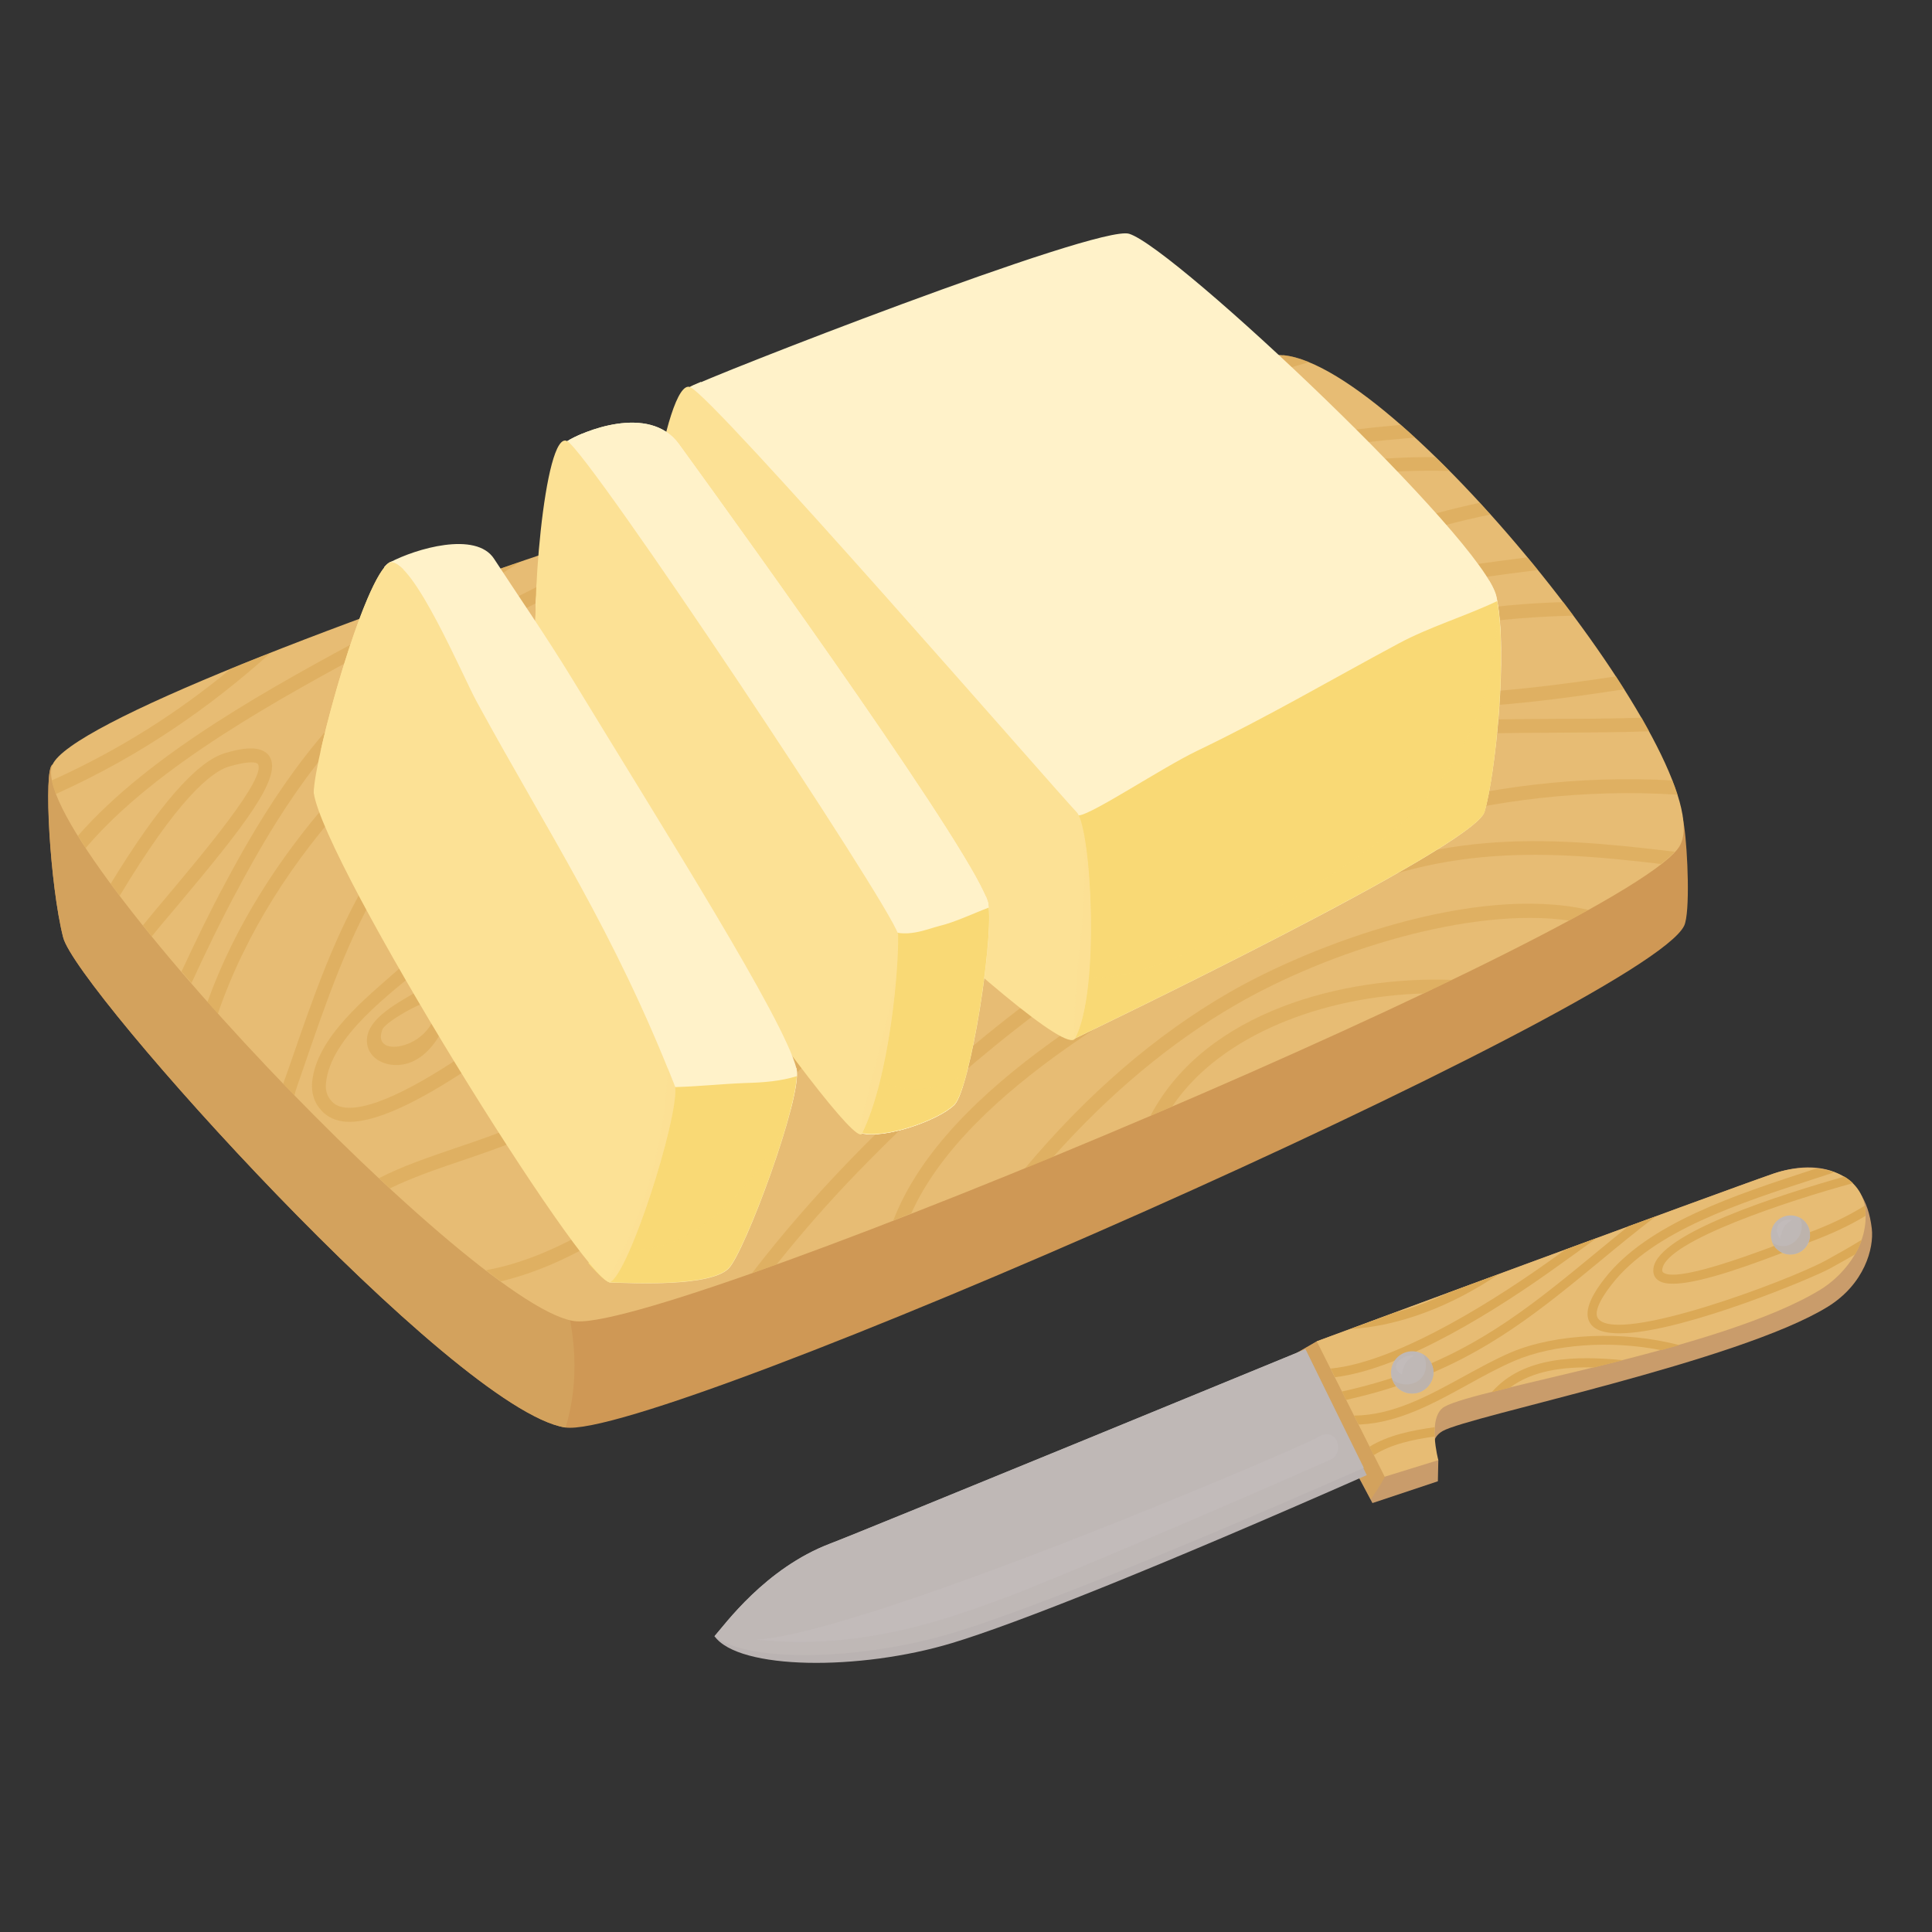 <?xml version="1.0" encoding="utf-8"?>
<!-- Generator: Adobe Illustrator 22.1.0, SVG Export Plug-In . SVG Version: 6.00 Build 0)  -->
<svg version="1.1" id="_x31__12_" xmlns="http://www.w3.org/2000/svg" xmlns:xlink="http://www.w3.org/1999/xlink" x="0px" y="0px"
	 viewBox="0 0 850.4 850.4" style="enable-background:new 0 0 850.4 850.4;" xml:space="preserve">
<rect x="0" y="0" width="850.4" height="850.4" fill="#333333" stroke="none"/>
<style type="text/css">
	.st0{fill:#CF9855;}
	.st1{fill:#D3A25D;}
	.st2{fill:#E7BC74;}
	.st3{opacity:0.6;}
	.st4{fill:#DBA956;}
	.st5{fill:#FFF2C9;}
	.st6{fill:#F9D975;}
	.st7{opacity:0.3;fill:#F9D976;}
	.st8{fill:#FCE195;}
	.st9{opacity:0.5;fill:#FCE195;}
	.st10{fill:#C99C6B;}
	.st11{fill:#BAB3B2;}
	.st12{fill:#BFB8B6;}
	.st13{fill:#BDB3AC;}
	.st14{opacity:0.7;fill:#C3BDBD;}
</style>
<g>
	<path class="st0" d="M27.8,412.6c5.8,22.9,171.7,207.5,220.8,215.7c39.2,6.5,475.8-185.9,492.7-220.8c2.7-5.6,1.6-32.9,0-43.9
		c-9.5-63.6-130.5-153.9-175-157.7c-47.3-4-414.5,80.6-543.2,130.7C19,338.2,22,389.9,27.8,412.6z"/>
	<path class="st1" d="M249,628.3c12.3-41.4-6.7-83.1-29.2-118c-21.4-33.2-47.3-62.8-73.6-92.1c-27.4-30.7-53.1-63.3-81.3-93.4
		c-0.7-0.8-1.5-1.6-2.2-2.3c-14.8,4.9-28.1,9.6-39.6,14.1c-4,1.6-1.1,53.3,4.7,76c5.8,22.9,171.7,207.5,220.8,215.7
		C248.7,628.3,248.8,628.3,249,628.3z"/>
	<path class="st2" d="M23.1,336.6c-13.4,30.7,188.5,242.5,230.8,245c45.8,2.7,468.3-175.1,485.7-209.7
		c17.5-34.8-121.8-210.3-174.6-215.5C506.8,150.6,38.8,300.6,23.1,336.6z"/>
	<g class="st3">
		<path class="st4" d="M232.7,500c49.2-20.7,87.3-56.9,122.2-92.1c88.7-89.8,176.3-135.5,292.6-153c10-1.5,19.8-2.8,29.4-4
			c-1.5-1.9-3-3.7-4.6-5.6c-8.4,1.1-17,2.2-25.7,3.5c-117.7,17.7-206.3,63.9-296.1,154.7c-34.5,34.8-72.1,70.5-120.2,90.8
			c-11.1,4.7-20.8,8-30.3,11.2c-11.9,4.1-22.7,7.7-33.2,13.1c1.6,1.5,3.2,3,4.8,4.5c9.7-4.7,19.5-8.1,30.4-11.8
			C211.5,508.1,221.4,504.7,232.7,500z"/>
		<path class="st4" d="M133.4,470.6c21.1-61.4,37.7-109.9,105.1-151.7c111.8-69.5,251.4-115.4,384.3-126.3c-2.1-1.9-4.2-3.8-6.3-5.6
			c-132,11.9-270.2,57.7-381.2,126.7c-69.2,43-87,94.9-107.7,155L125,476c-0.1,0.4-0.2,0.7-0.3,1.1c1.6,1.7,3.3,3.4,4.9,5.1
			c0.3-1.3,0.7-2.7,1.2-4.1L133.4,470.6z"/>
		<path class="st4" d="M291.9,403.3c14.2-11.5,28-23.7,39.7-37.7c7.4-8.9,28.4-31.5,5.5-31.5c-36.6,0-70.7,26.6-99.7,46.1
			c-21.6,14.5-42.8,29.7-62.4,46.8c-13.6,12-35.7,29.5-37.6,49.2c-0.5,5.6,1.3,10.3,5.4,13.9c2.8,2.4,6.5,3.7,11,3.7
			c27.4,0,83.6-44.5,129.6-83.3C287.1,407.2,290,404.8,291.9,403.3z M153.8,487.6c-3,0-5.4-0.7-7-2.1c-2.6-2.3-3.7-5.1-3.3-8.8
			c2-20.4,28.8-39.8,43.2-51.8c22.2-18.5,48-36.1,72.3-51.4c23.5-14.8,48.9-33.4,78-33.4c1.5,0,3,0.1,4.5,0.2
			c-14,24.3-33.9,42.3-53.6,58.2c-1.9,1.5-4.8,4-8.6,7.2C252.9,428.1,182.4,487.6,153.8,487.6z"/>
		<path class="st4" d="M197,437.3c-1.4-3.6-5.1-4.9-11.6-1.8c0.2-0.2,0.4-0.4,0.4-0.5c-7.8,5.2-27.4,13.5-23.9,25.9
			c1.4,4.8,6.4,7.9,12.6,7.9c0.5,0,1.1,0,1.6-0.1C190.8,467.5,200.5,446,197,437.3z M175.3,460.6c-5.4,0.8-9.4-1.6-6.9-7.6
			c1.6-3.7,23.7-16.1,23.8-11.6C192.4,452.8,182.6,459.6,175.3,460.6z"/>
		<path class="st4" d="M453.7,190.2c42-8.6,82.7-18.8,122.5-30.8c-4-1.7-7.8-2.7-11.2-3.1c-36.6,10.8-74.1,20-112.6,27.9
			C370.1,201,281,240.3,214.3,289.3c-45.4,33.4-98.6,84.3-123,151.7c1.5,1.7,3.1,3.4,4.6,5.2C144.8,304,332.6,214.9,453.7,190.2z"/>
		<path class="st4" d="M166.4,284.1c11.4-6.1,22.1-11.9,31.3-17.3c7.8-4.5,15.7-9.6,24.1-14.9c2.4-1.5,4.8-3.1,7.3-4.6
			c-8.6,2.9-17,5.9-25.4,8.8c-3.1,1.9-6.1,3.7-9,5.4c-9.1,5.3-19.8,11-31.1,17.2c-42.8,23.1-97.3,52.5-129.3,89.2
			c1.1,1.8,2.2,3.5,3.4,5.4C68.6,336.9,123.5,307.2,166.4,284.1z"/>
		<path class="st4" d="M178.5,296.7c8.6-6.8,26.2-15.6,44.9-24.9c30.1-15,63.4-31.6,77-48.2c-4.3,1.4-8.5,2.7-12.8,4.1
			c-15.8,13-43.4,26.8-67,38.5c-19.7,9.8-36.8,18.4-45.9,25.5c-36.1,28.5-58.5,65-75.5,96.9c-6.9,12.8-13.2,25.9-19.3,39
			c1.4,1.7,2.9,3.4,4.4,5.1c6.4-13.9,13.1-27.8,20.4-41.3C121.3,360.3,143.2,324.4,178.5,296.7z"/>
		<path class="st4" d="M118.6,332.9c-3.6-5.4-12.9-3.4-19.6-1.4c-12.4,3.7-29.3,23.1-50.3,57.5c1.3,1.7,2.6,3.5,4,5.3
			c25.4-42.3,40.1-54.5,48.1-56.9c8.9-2.6,12.2-1.9,12.7-1.1c3.9,5.9-23.5,38.6-39.8,58c-3.7,4.4-7.4,8.8-10.8,13
			c1.3,1.6,2.6,3.2,3.9,4.9c3.7-4.6,7.7-9.3,11.6-13.9C107.4,363.7,124.5,342,118.6,332.9z"/>
		<path class="st4" d="M382.6,437.9c7.8-8.6,15.2-16.8,21.8-23.6c58.7-61.5,128.6-80.3,215.6-89.4c21.3-2.2,44.1-2.3,66.1-2.4
			c13.2-0.1,26.5-0.1,39.8-0.6c-1.1-2-2.2-4-3.3-6c-12.2,0.4-24.4,0.5-36.5,0.5c-22.2,0.1-45.1,0.2-66.7,2.4
			c-88.3,9.3-159.4,28.3-219.3,91.2c-6.6,6.9-14,15.1-21.9,23.8c-42.8,47.1-103.8,114.3-164.3,125.3c2.2,1.7,4.4,3.4,6.5,4.9
			C281,549.8,340.4,484.3,382.6,437.9z"/>
		<path class="st4" d="M372.9,511.9c-15,15.6-28.9,31.6-41.9,48.5c3.5-1.2,7.2-2.5,10.8-3.8c11.2-14,22.9-27.4,35.5-40.4
			c65.1-67.6,196.9-176.7,361.1-166.4c-0.7-2-1.4-4.1-2.3-6.3C570.7,334.4,438.4,443.9,372.9,511.9z"/>
		<path class="st4" d="M568,397.2c-3.9,2.1-8,4.2-12.4,6.5c-53.5,28.2-139.5,73.6-162.4,133.5c2.6-1,5.2-2,7.9-3.1
			c24.9-55.2,106.2-98.1,157.4-125c4.4-2.3,8.5-4.5,12.4-6.6c57.7-30.8,104.6-28.8,160.2-22.2c2.6-2,4.6-3.8,6.1-5.4
			C678.2,367.8,629.3,364.6,568,397.2z"/>
		<path class="st4" d="M540.8,437c-32.2,18.6-62.2,44.5-89.7,77.3c4.2-1.7,8.4-3.4,12.6-5.2c24.9-27.9,51.7-50.3,80.2-66.8
			c41.1-23.8,103.6-43.3,146.8-37.1c2.9-1.6,5.8-3.2,8.5-4.7C649.1,389.1,577.8,415.6,540.8,437z"/>
		<path class="st4" d="M101.7,294.3c-23.1,19.1-48.7,35.6-78.9,49.2c0.4,1.8,0.9,3.8,1.8,6c37.8-17,68.3-38.6,94.5-62.1
			C113.1,289.7,107.3,292,101.7,294.3z"/>
		<path class="st4" d="M506.5,490.9l0.2,0.1c3.1-1.3,6.2-2.6,9.3-4c21.5-32,67.3-48.5,110.6-49.7c4.3-2,8.4-4,12.5-6
			C591.6,429.6,530.8,445,506.5,490.9z"/>
		<path class="st4" d="M606,284.6c-3.7,4.2-4.9,9.1-3.6,14.4c2.1,8.9,15.7,12.2,36.1,12.2c20.3,0,47.3-3.3,76.4-7.8
			c-1.2-1.9-2.4-3.8-3.6-5.7c-44,6.7-99.9,12.8-102.9-0.1c-0.8-3.4,0-6.3,2.3-9.1c10.9-12.7,50.9-16.8,81.9-17.5c-1.5-2-3-4-4.5-6
			C657,266,618.1,270.4,606,284.6z"/>
		<path class="st4" d="M512.6,255.2l-0.7,2.8l2.7,0.8c5.2,1.6,10.7,2.3,16.4,2.3c20.7,0,44.2-8.9,63.8-16.4c6.9-2.6,13.4-5.1,19.2-7
			c14.6-4.7,28.6-8.5,42-11.2c-1.6-1.8-3.2-3.5-4.7-5.2c-12.6,2.7-25.6,6.2-39.1,10.6c-6,2-12.6,4.5-19.5,7.1
			c-23.2,8.8-51.8,19.7-73.4,14.8c12.1-38.8,70.9-47.7,118.7-46.5c-2.1-2.1-4.1-4.2-6.2-6.1C582,200.9,523.1,212.2,512.6,255.2z"/>
	</g>
	<g>
		<path class="st5" d="M303.8,170.4c5.1-3.4,179.5-71.7,193.2-67.5c20.2,6.2,156.4,134.9,161.7,159.7c5.3,24.7-0.6,79.3-5.3,94.8
			c-4.6,15.5-172.8,96-180.2,99.7c-10,5-179.9-154.7-188-179C279,259.5,293.9,176.9,303.8,170.4z"/>
		<path class="st5" d="M658.6,262.6c-0.4-1.8-1.4-4.2-3.1-7c-23.1,12.5-46.8,24.4-69.4,37.8c-18.7,11.1-39.3,19.3-58.1,30.7
			c-12.3,7.4-27.3,14.1-40.4,20.2c-14.4,6.7-19.7-2.8-29-12.6c-24.2-25.2-45.2-52.1-68-78.3c-25.8-29.7-55.9-55.9-82.1-85.3
			c-2.7,1.1-4.4,1.9-4.8,2.2c-2.4,1.6-5,7.6-7.6,16.1c29.7,37.7,67.1,68.9,99,105c7,7.9,47.9,60,70.1,75.2
			c12.6,9.5,41.1-11.2,64.9-22.8c22.6-11.1,45.2-22.3,67.9-33.3c20.8-10.1,41.6-20,62.6-29.6C660.3,274,659.7,267.7,658.6,262.6z"/>
		<path class="st6" d="M659,264.6c-14.2,6.7-29.9,11.4-43.3,18.6c-30.6,16.4-57.5,32.3-88.8,47.3c-15.7,7.6-45.8,27.7-51.9,28.4
			c-11.2,1.2-9.9,4.5-12.6,7.6c-7.3,31.1,10.5,90.7,10.9,90.5c7.4-3.7,175.5-84.2,180.2-99.7C657.9,342.3,663.6,290.2,659,264.6z"/>
		<path class="st7" d="M659,264.6c-0.3,0.1-0.6,0.2-0.8,0.4c3.6,32.2-12.5,71.7-40.9,97c-32.4,28.9-124.2,79.7-142.6,65.9
			c3.6,19.7-1.8,29.2-1.5,29.1c7.4-3.7,175.5-84.2,180.2-99.7C657.9,342.3,663.6,290.2,659,264.6z"/>
		<path class="st8" d="M303.8,170.4c10.8,4.7,159.7,176.1,170.2,187.2c6.2,6.5,10.5,78.3-0.8,99.5c-6.9,13-179.9-154.7-188-179
			C279,259.5,292.9,165.7,303.8,170.4z"/>
		<path class="st9" d="M476.8,365.8c1.3,15.4,0.3,36.7-1.3,49.1c-1.9,14.2-3.4,44.3-2.3,42.2C482.5,439.4,481.1,386.8,476.8,365.8z"
			/>
	</g>
	<g>
		<path class="st5" d="M249.7,194.2c6.1-4,36-16.8,49.1,1.2C331.9,241,431.1,379.1,435,397.9c2.7,12.9-7.7,81.3-15,88.5
			c-7,6.8-30.6,15.1-41,12.4c-10.7-2.8-137.1-182.7-142.3-207.2C232.9,272.7,240,200.6,249.7,194.2z"/>
		<path class="st5" d="M249.7,194.2c6.1-4,36-16.8,49.1,1.2C331.9,241,431.1,379.1,435,397.9c0.1,15.8-7.7,81.3-15,88.5
			c-7,6.8-30.6,15.1-41,12.4c-10.7-2.8-137.1-182.7-142.3-207.2C232.9,272.7,240,200.6,249.7,194.2z"/>
		<path class="st5" d="M412.2,404.2c-4.6,1.6-11.4,3.3-13.9-2.3c-4.3-9.6-13.3-21.5-20.2-32.2c-12.7-19.8-26.5-42.9-40.6-61.3
			c-15.5-20.3-29.2-40.3-42.8-62c-11.8-18.9-28.5-35.3-38.2-55.6c-3.1,1.3-5.5,2.5-6.8,3.4c-9.7,6.4-16.8,78.5-12.9,97.3
			c5.1,24.6,131.6,204.4,142.3,207.2c10.4,2.7,34-5.5,41-12.4c7.3-7.1,15-72.7,15-88.5c-0.2-0.9-0.6-1.9-1.1-3.3
			C428.3,397.6,420.2,401.4,412.2,404.2z"/>
		<path class="st6" d="M413.4,407.6c-5,1.2-15.6,6.1-23.8,0.9c-22.1-14.2-12.8,52.6-20.4,76.7c-0.3,0.9-0.7,1.6-1.1,2.2
			c5.5,6.7,9.3,10.8,10.9,11.2c10.4,2.7,34-5.5,41-12.4c7-6.9,16.9-70.3,15.2-86.7C428.8,401.9,420.2,406,413.4,407.6z"/>
		<path class="st7" d="M409.6,478.8c-13.9,2.7-26.8-4-37.4-12.6c-0.5,7.4-1.4,14.1-2.9,19c-0.3,0.9-0.7,1.6-1.1,2.2
			c5.5,6.7,9.3,10.8,10.9,11.2c10.4,2.7,34-5.5,41-12.4c1.8-1.7,3.7-7.1,5.7-14.5C421,475.2,415.7,477.6,409.6,478.8z"/>
		<path class="st8" d="M249.7,194.2c10.1,5.8,141.1,202.6,145.6,216.9c0.5,14.3-3.7,63.3-15.9,87.9c-4.8,9.8-137.4-183-142.6-207.5
			C232.9,272.7,239.6,188.4,249.7,194.2z"/>
		<path class="st9" d="M378.3,499.2c0.5,0.2,0.9,0.1,1.1-0.2c8.9-18.2,13.6-49.7,15.2-70.7C390.4,453.3,380.8,483.2,378.3,499.2z"/>
	</g>
	<g>
		<path class="st5" d="M171.7,247.5c11.1-5.9,37.8-13.9,45.8-1.5c8.3,12.8,22.9,34,34.6,53.2c41,67.4,93,149.4,98.5,171.2
			c2.9,11.7-22.7,80.8-29.9,88c-8.1,8-41.3,6.5-52.1,6.1c-11.7-0.5-119.6-194-130.3-215.4C138.2,333.9,162.7,262.4,171.7,247.5z"/>
		<path class="st5" d="M170.5,252.7c5.8,21.5,17.5,42.3,28,62c10.5,19.7,21.1,39.5,31.9,59c21.3,38.7,41.1,78,61.3,117.3
			c10.3-0.3,20.6,1,31-0.1c8.5-0.9,16.9-1.9,25.4-2.8c2.1-8.3,3.2-14.8,2.5-17.8c-0.4-1.5-16.3,1.7-23.1,2.5
			c-9.7,1.2-25.2,3.2-28.1,1.4c-9.2-14.8-18.1-47.8-29.9-70.4c-6.6-12.8-14-25.5-21.2-37.9c-5.5-9.5-12.1-18.1-18.1-27.4
			c-6.4-9.9-10.5-21.5-15.5-32.2c-5.4-11.6-30.6-64.4-43-58.9c-0.9,0.4-1.7,1.2-2.7,2.3C169.7,250.6,170.2,251.5,170.5,252.7z"/>
		<path class="st6" d="M328.3,476.7c-10.8,0.4-20.3,1.5-31.1,1.8c-0.7,0-2.5,1.1-3.1,1c-11.7,25.6-22.3,51.6-35.1,76.5
			c4.6,5.3,8,8.3,9.5,8.4c10.8,0.4,44,1.9,52.1-6.1c6.7-6.6,29.3-66.7,30.1-84.6C343.5,475.9,336.2,476.5,328.3,476.7z"/>
		<path class="st7" d="M264,546.1c-1.6,3.3-3.3,6.7-5,10c4.6,5.3,8,8.3,9.5,8.4c10.8,0.4,44,1.9,52.1-6.1c5.1-5,19.3-40.8,26.2-65.6
			C331.3,525.7,296,561.8,264,546.1z"/>
		<path class="st8" d="M171.7,247.5c10.3-1.3,32,50.2,38.2,61.5c31.5,57.8,60.3,100.5,87.3,169.5c1.2,14.6-20.3,82-28.8,85.9
			c-11.7-0.5-125.7-184-130.3-215.4C138.2,333.9,160.4,253.2,171.7,247.5z"/>
		<path class="st8" d="M154.1,291.5c5-15.4,10.7-30.6,23.5-40.8c-2.2-2.2-4.2-3.4-5.9-3.2c-8.8,4.4-24.3,54.7-30.7,83.6
			C145.3,317.9,149.8,304.7,154.1,291.5z"/>
		<path class="st9" d="M297.3,478.6c-1.1-2.9-2.3-5.7-3.4-8.4c-1.1,33.2-10.5,65.1-26.6,93.8c0.5,0.3,0.9,0.5,1.2,0.5
			C276.9,560.6,298.4,493.1,297.3,478.6z"/>
	</g>
</g>
<g>
	<path class="st10" d="M579.6,590.4l-10.2,5.9l34.7,65.3l28.8-9.6l0.2-9.3c0,0-5.8-8.3,1.9-12.8c11.8-6.7,130.2-30.5,169.5-54.7
		c16.2-10,20.4-25.8,19.4-34.4c-3-26-23.3-31-43.3-24.2C757.1,524.7,579.6,590.4,579.6,590.4z"/>
	<path class="st1" d="M609.5,650.1c4.3-9.4,2.2-15.1-1.9-24.2c-5.8-13.2-12.9-25.7-19.1-38.7c-5.7,2.1-8.9,3.3-8.9,3.3l-10.2,5.9
		l34,63.6C603.4,659.9,608.2,653,609.5,650.1z"/>
	<path class="st2" d="M579.6,590.4l29.9,59.6l23.6-7.3c0,0-5.1-19,2.7-23.5c14.3-8.2,121.9-24.9,165.4-51.5
		c8.8-5.3,21.2-18.1,19.9-34.7c-1.4-17.6-22.1-22.7-40.5-16.4C757.1,524.7,579.6,590.4,579.6,590.4z"/>
	<g>
		<path class="st4" d="M706.2,562.9c-7.4,9.5-9.2,16.1-5.7,20.3c2.6,3,8,4,15.2,3.6c27.9-1.6,81.7-24.1,89.7-28.4
			c3.7-2,7.5-4.2,11.2-6.3c1.1-2,2.1-4.1,2.9-6.4c-5.4,3.3-10.7,6.3-16,9.2c-16.9,9.1-90.7,36.6-99.9,25.7c-2.1-2.4,0-7.8,5.8-15.2
			c18.2-23.5,56.4-35.9,90.1-46.8c2.7-0.9,5.3-1.7,7.9-2.6c-2.4-0.8-5-1.4-7.7-1.7c-0.5,0.1-0.9,0.3-1.4,0.4
			C764,525.9,725.1,538.5,706.2,562.9z"/>
		<path class="st4" d="M727.8,558.2c-0.4,2.8,0.8,4.4,1.9,5.2c1.7,1.4,4.6,1.8,8.4,1.6c11.8-0.7,32.4-8,53.5-16.3
			c2.3-0.9,4.1-1.6,5.3-2.1c9.1-3.4,17.1-7.1,24.2-11.4c0-0.7,0-1.4,0-2.2c-0.1-0.8-0.2-1.5-0.3-2.3c-7.4,4.6-15.7,8.6-25.3,12.1
			c-1.2,0.5-3.1,1.2-5.4,2.1c-34.3,13.4-53.8,18.5-58,15.2c-0.2-0.2-0.6-0.5-0.4-1.5c1.7-12.4,56.2-30.3,83.9-37.8
			c-1.1-1.1-2.4-2.1-3.8-2.9C784.7,525.6,729.9,542.7,727.8,558.2z"/>
		<path class="st4" d="M704.4,555c7.8-6.5,15.9-13.1,24.4-19.6c-3.9,1.4-8,2.9-12.1,4.4c-5,4-9.9,8.1-14.8,12.1
			c-25.3,20.8-49.1,40.5-83.2,52.6c-9,3.2-18.1,5.8-28,8l1.8,3.7c9.7-2.2,18.6-4.7,27.5-7.9C654.7,596,678.8,576.1,704.4,555z"/>
		<path class="st4" d="M702.7,545c-4.5,1.7-9.1,3.3-13.6,5c-2.1,1.5-4.2,3-6.3,4.5c-20.4,14.6-66.1,44.9-97.1,47.9l1.9,3.8
			c30.6-3.7,72.6-30.6,97.5-48.5C690.9,553.6,696.8,549.3,702.7,545z"/>
		<path class="st4" d="M637.3,569.1c-7.7,3.7-15.5,6.6-23.2,8.6c-7.6,2.8-14.3,5.3-19.7,7.3c21.4-1.3,44.2-9.9,65.2-24.1
			C651.9,563.7,644.5,566.4,637.3,569.1z"/>
		<path class="st4" d="M665,595.3c-7,3-14,6.9-20.8,10.6c-15.3,8.4-31.1,17.1-48.2,17.2l2,3.9c0.3,0,0.7,0,1,0
			c16.9-0.9,32.3-9.4,47.2-17.6c7-3.9,13.7-7.5,20.4-10.4c17.2-7.4,42.5-9.1,64.6-4.7c2.7-0.7,5.3-1.5,8-2.2
			C714.8,585.6,684.8,586.9,665,595.3z"/>
		<path class="st4" d="M604.7,640.5c7.6-4.8,17.2-6.9,26.8-8.2c-0.1-1.3-0.1-2.7,0-4.1c-10.1,1.4-20.4,3.5-28.7,8.6L604.7,640.5z"/>
		<path class="st4" d="M656.6,612.8c2.5-0.6,5.2-1.3,8-2c10.1-7.6,23.7-9.2,37.1-8.9c4.2-1,8.4-2.1,12.7-3.2
			C694.4,596.8,670.7,596.7,656.6,612.8z"/>
	</g>
	<path class="st11" d="M574.6,593.9c0,0-196.5,80.8-209.1,85.5c-28.7,10.9-46.6,35.9-51,40.8c10.7,14.9,63.9,15.3,104.6,3
		c28.2-8.5,90.9-33.5,182.5-73.9L574.6,593.9z"/>
	<path class="st12" d="M574.6,593.9c0,0-196.5,80.8-209.1,85.5c-28.7,10.9-46.6,35.9-51,40.8c14.6,11.8,64.2,10.8,104.8-1.4
		c28.2-8.5,89.3-32.3,181-72.7L574.6,593.9z"/>
	<path class="st12" d="M630.9,603.6c0.3,5.1-3.7,9.5-8.8,9.8c-5.2,0.3-9.5-3.6-9.8-8.8c-0.3-5.1,3.6-9.5,8.8-9.8
		C626.2,594.5,630.6,598.4,630.9,603.6z"/>
	<path class="st13" d="M626,595.9c1.9,1.7,1.9,5.7,1.3,7.7c-1.9,5.9-9.1,7.5-14.3,3.8c1.4,3.7,5,6.2,9.2,5.9c5.1-0.3,9-4.7,8.8-9.8
		C630.7,600.2,628.8,597.4,626,595.9z"/>
	<path class="st12" d="M796.7,543.1c0.3,4.8-3.4,8.8-8.1,9.1c-4.8,0.3-8.9-3.4-9.1-8.1c-0.3-4.8,3.4-8.8,8.1-9.1
		C792.4,534.7,796.5,538.3,796.7,543.1z"/>
	<path class="st13" d="M792.2,536c0.5,1.2,1,2.4,0.9,3.7c-0.1,1.5-0.3,2.9-1,4.2c-1.4,2.5-4,4.6-7,4.6c-1.9,0-3.6-0.6-5-1.6
		c1.4,3.2,4.7,5.4,8.4,5.2c4.8-0.3,8.4-4.3,8.1-9.1C796.5,540,794.8,537.4,792.2,536z"/>
	<path class="st14" d="M579.9,632.7c8.7-5.5,12.2,6.7,5.9,9.7c-7.7,3.6-118.6,51.9-146.7,62.1c-19.6,7.1-59.7,22.3-105.9,17.2
		C381.9,718.6,573.7,636.7,579.9,632.7z"/>
	<path class="st14" d="M622.3,596.7c-3.6,2.3-4.2,3.6-5.3,8.3C610.8,601.4,617.3,596,622.3,596.7z"/>
	<path class="st14" d="M788.8,536.9c-3.6,2.3-4.2,3.6-5.3,8.3C779.9,540,783.8,536.2,788.8,536.9z"/>
</g>
</svg>
